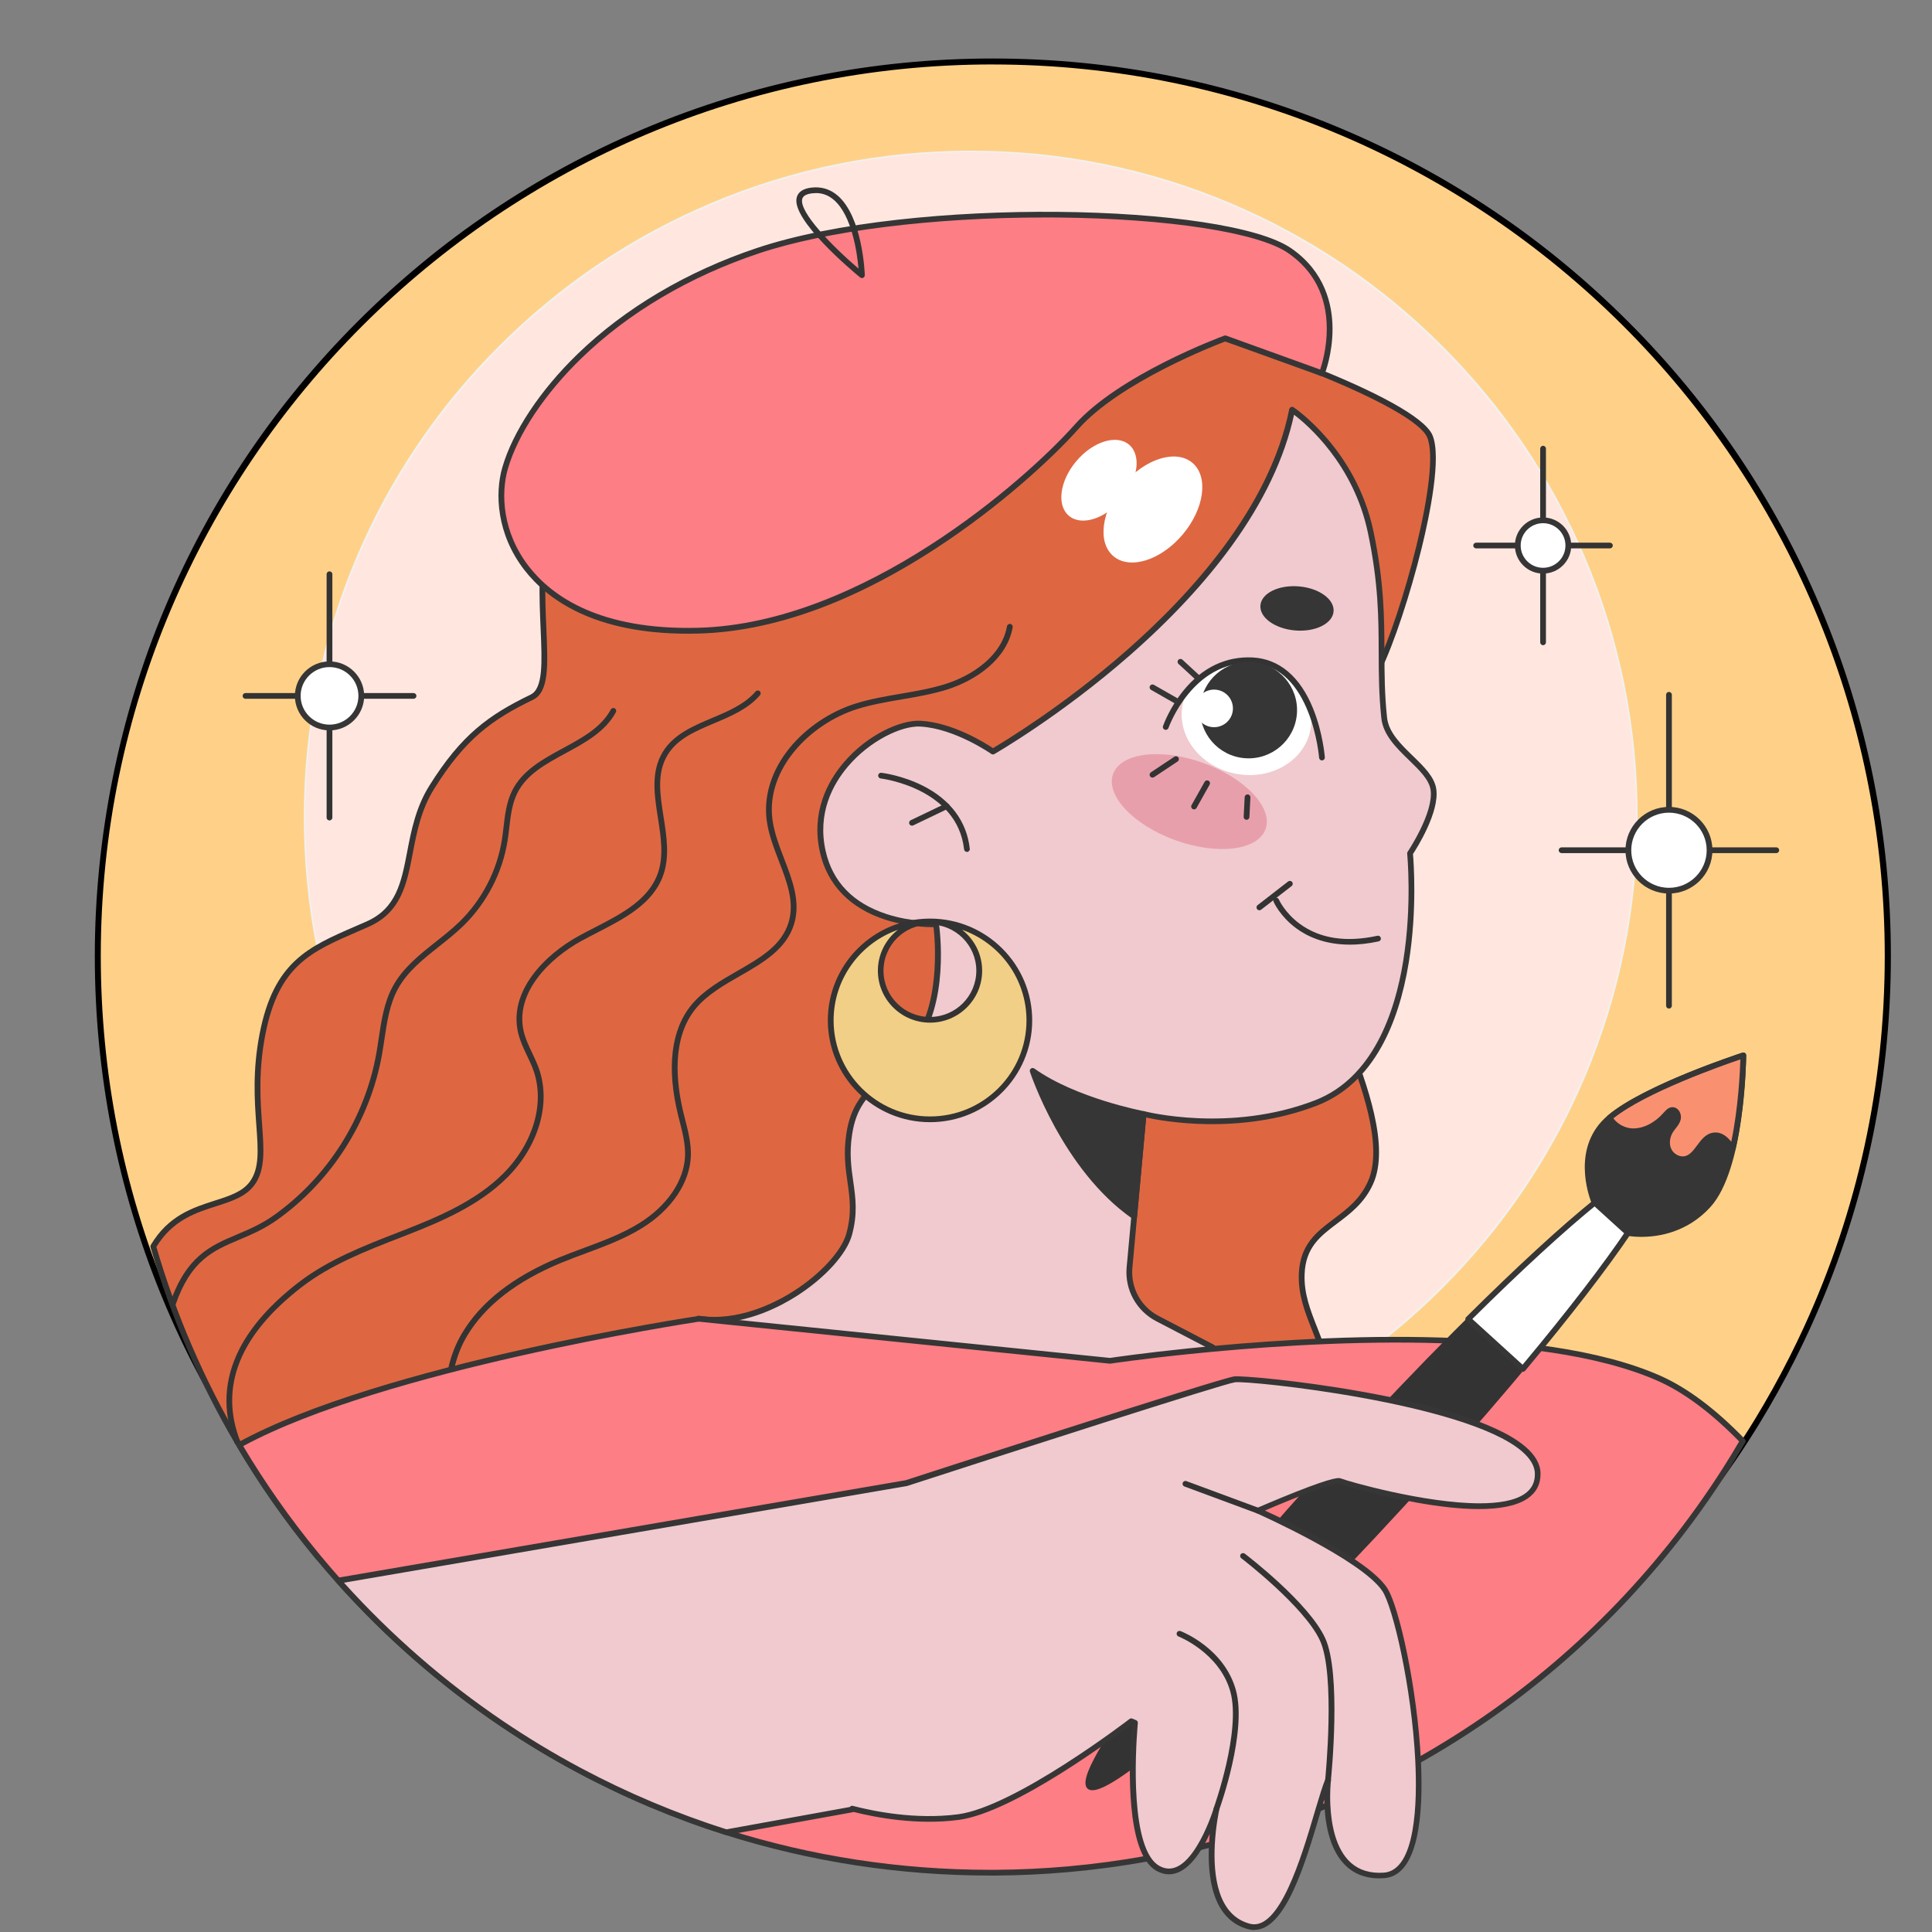 <svg width="201" height="201" viewBox="0 0 201 201" fill="none" xmlns="http://www.w3.org/2000/svg">
<rect x="0" y="0" width="201" height="201" fill="#808080" stroke="none"/>
<g clip-path="url(#clip0_186_134389)">
<path d="M196.414 99.448C196.414 113.279 193.395 126.403 187.977 138.2C187.492 139.254 186.988 140.301 186.463 141.336C185.33 143.577 184.113 145.767 182.81 147.9C182.033 149.173 181.223 150.426 180.386 151.658C174.135 160.859 166.275 168.883 157.212 175.325C156.742 175.662 156.264 175.991 155.787 176.32C155.476 176.535 155.161 176.746 154.847 176.953C154.691 177.06 154.532 177.163 154.377 177.267C154.162 177.407 153.944 177.552 153.725 177.692C153.189 178.04 152.649 178.38 152.108 178.713C151.908 178.839 151.705 178.961 151.505 179.083C151.264 179.227 151.024 179.371 150.783 179.515C150.776 179.519 150.772 179.523 150.765 179.526C150.561 179.649 150.35 179.771 150.147 179.893C150.095 179.922 150.047 179.952 149.995 179.981C149.033 180.543 148.056 181.087 147.068 181.612C146.083 182.141 145.084 182.648 144.077 183.136C144.022 183.162 143.966 183.188 143.915 183.214C143.693 183.321 143.474 183.424 143.256 183.532C142.997 183.654 142.738 183.776 142.479 183.894C142.22 184.012 141.961 184.134 141.702 184.253C141.442 184.371 141.18 184.486 140.921 184.604C140.658 184.719 140.395 184.833 140.136 184.948C139.873 185.059 139.611 185.173 139.348 185.284C137.768 185.95 136.165 186.568 134.544 187.145C134.529 187.148 134.511 187.156 134.496 187.163C134.237 187.256 133.978 187.348 133.715 187.437C132.897 187.718 132.076 187.991 131.25 188.25C130.973 188.335 130.699 188.424 130.421 188.505C129.592 188.757 128.756 188.997 127.92 189.227C127.405 189.367 126.887 189.504 126.365 189.637C126.288 189.656 126.21 189.674 126.132 189.696C125.884 189.759 125.633 189.822 125.385 189.881C125.118 189.948 124.852 190.011 124.585 190.07C124.356 190.125 124.126 190.177 123.893 190.229C123.73 190.266 123.568 190.303 123.405 190.34C123.183 190.392 122.957 190.44 122.731 190.488C122.502 190.536 122.276 190.584 122.047 190.628C121.998 190.639 121.95 190.647 121.902 190.658C121.673 190.706 121.44 190.75 121.206 190.798C121.158 190.806 121.107 190.817 121.058 190.828C120.84 190.869 120.625 190.913 120.403 190.95C120.326 190.965 120.248 190.98 120.166 190.994C119.9 191.042 119.637 191.09 119.371 191.135C119.082 191.187 118.79 191.235 118.501 191.283C117.824 191.394 117.147 191.497 116.466 191.593C116.27 191.619 116.07 191.649 115.874 191.675C115.603 191.712 115.337 191.749 115.067 191.782C114.971 191.793 114.874 191.808 114.774 191.819C114.597 191.841 114.419 191.863 114.242 191.882C114.108 191.897 113.975 191.911 113.846 191.926C113.675 191.945 113.505 191.963 113.335 191.982C113.261 191.989 113.19 191.996 113.12 192.004C112.876 192.03 112.632 192.056 112.387 192.078C112.35 192.082 112.31 192.085 112.273 192.089C112.036 192.111 111.799 192.133 111.562 192.155C111.499 192.163 111.433 192.167 111.366 192.174C111.177 192.192 110.988 192.207 110.803 192.222C110.674 192.233 110.544 192.241 110.415 192.252C110.163 192.27 109.912 192.289 109.66 192.307C109.419 192.326 109.182 192.34 108.942 192.352C108.561 192.377 108.18 192.396 107.795 192.414C107.517 192.425 107.236 192.44 106.955 192.451C106.729 192.459 106.503 192.47 106.277 192.474C106.226 192.474 106.174 192.474 106.122 192.477C106.007 192.477 105.892 192.485 105.774 192.488C105.645 192.492 105.515 192.496 105.385 192.499C105.26 192.499 105.13 192.507 105.004 192.507C104.967 192.507 104.934 192.507 104.897 192.507C104.675 192.511 104.453 192.514 104.231 192.518C103.927 192.518 103.624 192.522 103.32 192.522C101.699 192.522 100.09 192.481 98.487 192.4C98.021 192.374 97.555 192.348 97.092 192.318C96.725 192.292 96.363 192.266 95.996 192.237C95.893 192.229 95.793 192.218 95.689 192.211L94.971 192.152C94.712 192.13 94.453 192.104 94.198 192.078C93.976 192.056 93.754 192.033 93.528 192.011C93.487 192.008 93.447 192.004 93.406 192C93.217 191.982 93.028 191.96 92.843 191.937C92.729 191.926 92.61 191.911 92.496 191.897C92.322 191.878 92.148 191.856 91.977 191.834C91.778 191.812 91.581 191.786 91.385 191.76C91.263 191.745 91.145 191.73 91.023 191.712C90.863 191.693 90.708 191.671 90.549 191.649C90.36 191.623 90.171 191.597 89.983 191.568C89.801 191.542 89.62 191.516 89.439 191.49C89.361 191.479 89.279 191.464 89.202 191.453C88.995 191.42 88.791 191.39 88.584 191.357C88.413 191.331 88.24 191.301 88.069 191.272C87.914 191.246 87.758 191.22 87.603 191.194C87.588 191.194 87.57 191.19 87.555 191.187C87.348 191.15 87.14 191.116 86.93 191.076C86.752 191.046 86.578 191.013 86.404 190.983C86.204 190.946 86.008 190.909 85.808 190.872C85.579 190.828 85.349 190.784 85.12 190.739C84.89 190.695 84.661 190.647 84.431 190.599C84.202 190.554 83.976 190.506 83.747 190.454C83.103 190.318 82.463 190.173 81.822 190.022C81.697 189.992 81.571 189.963 81.445 189.933C81.097 189.848 80.749 189.763 80.401 189.674C79.224 189.375 78.051 189.056 76.893 188.713C76.663 188.646 76.43 188.576 76.197 188.505C76.012 188.45 75.831 188.395 75.649 188.339C75.435 188.272 75.224 188.206 75.013 188.136C74.824 188.076 74.635 188.017 74.447 187.954C74.402 187.94 74.354 187.925 74.306 187.91C74.117 187.847 73.928 187.784 73.74 187.721C73.718 187.714 73.695 187.707 73.673 187.699C73.488 187.64 73.307 187.577 73.125 187.514C73.081 187.5 73.037 187.485 72.992 187.47C72.792 187.403 72.596 187.333 72.396 187.263C72.178 187.189 71.963 187.111 71.749 187.034C71.586 186.974 71.427 186.919 71.268 186.86C71.097 186.797 70.927 186.734 70.757 186.671C70.738 186.664 70.724 186.66 70.705 186.653C70.528 186.586 70.346 186.52 70.168 186.449C70.109 186.427 70.05 186.405 69.991 186.383C69.787 186.305 69.584 186.224 69.38 186.146C69.236 186.091 69.095 186.035 68.951 185.976C68.814 185.921 68.673 185.865 68.536 185.81C68.326 185.725 68.111 185.639 67.9 185.551C67.726 185.48 67.552 185.406 67.382 185.336C67.16 185.244 66.941 185.151 66.723 185.059C66.501 184.966 66.283 184.87 66.064 184.774C65.842 184.678 65.628 184.582 65.409 184.486C64.984 184.297 64.562 184.105 64.144 183.909C63.47 183.594 62.8 183.273 62.134 182.947C61.934 182.847 61.734 182.748 61.535 182.648C61.324 182.544 61.116 182.437 60.905 182.33C60.48 182.111 60.054 181.89 59.632 181.664C59.421 181.553 59.214 181.442 59.003 181.327C58.792 181.217 58.585 181.102 58.378 180.987C58.193 180.887 58.011 180.784 57.83 180.684C57.39 180.44 56.957 180.188 56.524 179.937C56.32 179.819 56.113 179.697 55.909 179.578C55.706 179.46 55.502 179.338 55.299 179.212C55.095 179.09 54.892 178.968 54.692 178.842C54.488 178.717 54.288 178.595 54.089 178.469C53.885 178.343 53.685 178.217 53.489 178.092C53.289 177.962 53.089 177.836 52.889 177.707C52.69 177.578 52.493 177.452 52.294 177.319C51.898 177.06 51.505 176.797 51.113 176.531C50.328 176.002 49.555 175.459 48.793 174.904C48.6 174.763 48.411 174.627 48.219 174.486C48.03 174.345 47.842 174.205 47.649 174.064C47.46 173.924 47.272 173.783 47.083 173.639C46.894 173.495 46.705 173.354 46.52 173.21C46.147 172.922 45.776 172.63 45.406 172.337C45.221 172.189 45.036 172.042 44.855 171.894C44.67 171.746 44.489 171.598 44.307 171.446C44.126 171.298 43.944 171.147 43.763 170.995C43.582 170.847 43.401 170.692 43.223 170.54C43.053 170.396 42.882 170.252 42.716 170.107C42.168 169.638 41.628 169.164 41.091 168.68C40.94 168.543 40.788 168.406 40.64 168.27C40.444 168.092 40.244 167.911 40.048 167.726C39.874 167.567 39.703 167.404 39.529 167.245C39.185 166.923 38.845 166.598 38.508 166.269C38.338 166.102 38.171 165.94 38.001 165.773C37.638 165.415 37.276 165.056 36.92 164.69C36.78 164.549 36.643 164.409 36.51 164.268C36.325 164.08 36.139 163.887 35.958 163.695C35.814 163.547 35.673 163.395 35.533 163.247C35.37 163.077 35.211 162.904 35.051 162.73C34.903 162.571 34.755 162.408 34.607 162.249C34.278 161.887 33.952 161.528 33.627 161.158C33.479 160.992 33.331 160.822 33.183 160.651C32.864 160.289 32.55 159.923 32.239 159.553C32.128 159.424 32.017 159.294 31.91 159.165C31.117 158.222 30.344 157.26 29.589 156.28C29.448 156.103 29.315 155.925 29.178 155.744C28.705 155.119 28.235 154.49 27.779 153.854C27.672 153.706 27.565 153.558 27.461 153.411C27.302 153.189 27.143 152.963 26.987 152.738C26.876 152.578 26.765 152.423 26.658 152.268C26.155 151.543 25.666 150.811 25.185 150.067C25.093 149.927 25.004 149.79 24.915 149.65C24.834 149.528 24.756 149.402 24.674 149.276C24.597 149.154 24.519 149.032 24.445 148.91C24.36 148.773 24.275 148.64 24.19 148.503C24.071 148.318 23.956 148.13 23.842 147.941C23.131 146.78 22.447 145.6 21.784 144.406C20.026 141.229 18.45 137.941 17.069 134.55C12.654 123.722 10.223 111.877 10.223 99.463C10.175 48.056 51.864 6.396 103.294 6.396C154.725 6.396 196.414 48.056 196.414 99.448Z" fill="#FFD188"/>
<path d="M103.298 192.806C101.688 192.806 100.06 192.766 98.45 192.684C97.983 192.659 97.513 192.633 97.051 192.603C96.684 192.577 96.318 192.551 95.952 192.522L94.927 192.437C94.679 192.414 94.431 192.392 94.183 192.366H94.149C93.935 192.344 93.724 192.322 93.513 192.3L93.328 192.281C93.146 192.263 92.969 192.244 92.787 192.222C92.673 192.211 92.554 192.196 92.436 192.181H92.406C92.243 192.159 92.077 192.141 91.914 192.119C91.714 192.096 91.518 192.071 91.318 192.045C91.196 192.03 91.074 192.015 90.952 191.997C90.811 191.978 90.671 191.96 90.53 191.941L90.415 191.926C90.245 191.904 90.078 191.878 89.908 191.856C89.786 191.841 89.664 191.823 89.538 191.804L89.368 191.778C89.287 191.767 89.209 191.753 89.135 191.745L88.95 191.716C88.802 191.693 88.657 191.671 88.509 191.645C88.339 191.619 88.165 191.59 87.991 191.56C87.839 191.538 87.688 191.512 87.532 191.483C87.51 191.483 87.488 191.475 87.469 191.471C87.269 191.438 87.059 191.401 86.848 191.364C86.674 191.335 86.5 191.301 86.322 191.272C86.122 191.235 85.922 191.198 85.723 191.161C85.493 191.116 85.264 191.072 85.031 191.028C84.801 190.983 84.572 190.935 84.342 190.887C84.113 190.843 83.883 190.795 83.654 190.743C83.032 190.61 82.381 190.466 81.722 190.31C81.593 190.281 81.467 190.251 81.341 190.221C80.993 190.136 80.645 190.051 80.297 189.963C79.113 189.663 77.929 189.338 76.778 188.997C76.545 188.931 76.311 188.861 76.078 188.79L75.531 188.624C75.316 188.557 75.101 188.487 74.887 188.421L74.776 188.387C74.624 188.339 74.468 188.291 74.317 188.239C74.272 188.225 74.228 188.21 74.187 188.199L73.543 187.984C73.414 187.943 73.284 187.899 73.155 187.855L72.859 187.751C72.659 187.685 72.459 187.614 72.259 187.54C72.044 187.466 71.826 187.389 71.608 187.307L71.415 187.237C71.319 187.204 71.223 187.167 71.127 187.134L70.375 186.853C70.257 186.808 70.138 186.764 70.024 186.719L69.831 186.645C69.631 186.568 69.435 186.494 69.235 186.412C69.091 186.357 68.947 186.302 68.802 186.242C68.665 186.191 68.525 186.131 68.388 186.076C68.177 185.991 67.962 185.906 67.751 185.817C67.578 185.747 67.403 185.673 67.23 185.603C67 185.506 66.785 185.414 66.567 185.322C66.345 185.229 66.127 185.133 65.908 185.037C65.731 184.959 65.557 184.881 65.383 184.804L65.25 184.745C64.843 184.563 64.428 184.375 63.977 184.168C63.322 183.864 62.644 183.539 61.96 183.202C61.76 183.103 61.556 183.003 61.356 182.903C61.201 182.825 61.049 182.748 60.894 182.67L60.727 182.585C60.313 182.374 59.883 182.149 59.447 181.916C59.236 181.805 59.025 181.69 58.818 181.575C58.61 181.464 58.4 181.35 58.188 181.231C58.074 181.169 57.959 181.106 57.844 181.039L57.641 180.924C57.241 180.703 56.812 180.455 56.327 180.174C56.12 180.052 55.916 179.933 55.713 179.811C55.509 179.689 55.302 179.567 55.098 179.445C54.895 179.323 54.691 179.201 54.491 179.075C54.288 178.95 54.088 178.824 53.885 178.698C53.681 178.572 53.481 178.447 53.281 178.321C53.081 178.192 52.882 178.066 52.682 177.936C52.482 177.807 52.282 177.678 52.082 177.548C51.727 177.315 51.338 177.056 50.898 176.76C50.128 176.239 49.344 175.692 48.57 175.13C48.418 175.019 48.267 174.908 48.115 174.797L47.985 174.701C47.8 174.564 47.615 174.427 47.426 174.286C47.238 174.146 47.049 174.005 46.857 173.861C46.668 173.717 46.479 173.573 46.294 173.432C45.92 173.144 45.547 172.852 45.176 172.556L45.099 172.493C44.94 172.367 44.781 172.238 44.621 172.112L44.429 171.953C44.31 171.857 44.188 171.761 44.07 171.661C43.889 171.509 43.703 171.361 43.522 171.21C43.345 171.062 43.167 170.914 42.993 170.762L42.982 170.751C42.812 170.607 42.641 170.463 42.471 170.318C41.946 169.871 41.398 169.386 40.843 168.887C40.691 168.75 40.539 168.614 40.388 168.477C40.188 168.295 39.992 168.114 39.795 167.933C39.621 167.774 39.448 167.611 39.277 167.449C38.937 167.131 38.589 166.801 38.252 166.469C38.089 166.31 37.93 166.154 37.767 165.995L37.745 165.973C37.323 165.559 36.975 165.211 36.657 164.886C36.52 164.745 36.38 164.605 36.246 164.464C36.061 164.276 35.876 164.083 35.691 163.887C35.547 163.739 35.406 163.588 35.266 163.44C35.103 163.27 34.944 163.096 34.781 162.922C34.681 162.815 34.581 162.708 34.481 162.597L34.337 162.438C33.974 162.042 33.652 161.683 33.352 161.343C33.204 161.177 33.053 161.007 32.905 160.836C32.568 160.452 32.261 160.093 31.957 159.734C31.846 159.605 31.735 159.476 31.628 159.342C30.836 158.399 30.051 157.427 29.3 156.45C29.174 156.288 29.048 156.125 28.922 155.959L28.889 155.914C28.386 155.252 27.927 154.631 27.483 154.017C27.375 153.869 27.268 153.721 27.161 153.573L27.146 153.555C26.991 153.337 26.835 153.118 26.683 152.9C26.573 152.745 26.461 152.586 26.354 152.427C25.858 151.71 25.362 150.97 24.874 150.223C24.781 150.086 24.692 149.946 24.604 149.805C24.522 149.683 24.441 149.557 24.363 149.428C24.285 149.309 24.208 149.184 24.13 149.058C24.045 148.925 23.96 148.788 23.875 148.651C23.756 148.466 23.641 148.278 23.527 148.089C22.812 146.924 22.12 145.73 21.462 144.543C19.696 141.359 18.105 138.03 16.732 134.654C12.173 123.475 9.863 111.63 9.863 99.448C9.863 87.266 12.332 74.619 17.206 63.107C21.913 51.99 28.649 42.005 37.227 33.43C45.806 24.858 55.798 18.123 66.922 13.423C78.439 8.556 90.678 6.086 103.29 6.086C115.903 6.086 128.138 8.553 139.658 13.423C150.783 18.127 160.775 24.858 169.357 33.43C177.936 42.002 184.675 51.987 189.379 63.107C194.249 74.615 196.721 86.845 196.721 99.448C196.721 113.016 193.871 126.097 188.254 138.33C187.765 139.395 187.254 140.453 186.736 141.477C185.608 143.711 184.375 145.926 183.069 148.063C182.292 149.332 181.474 150.6 180.637 151.835C174.339 161.103 166.519 169.091 157.385 175.581C156.963 175.88 156.508 176.198 155.957 176.576C155.642 176.79 155.327 177.001 155.013 177.212C154.857 177.319 154.698 177.422 154.539 177.526C154.325 177.666 154.106 177.811 153.888 177.951C153.336 178.306 152.789 178.654 152.263 178.976C152.063 179.101 151.86 179.223 151.656 179.345C151.419 179.49 151.183 179.634 150.942 179.774C150.931 179.782 150.92 179.789 150.909 179.793C150.705 179.915 150.498 180.037 150.294 180.155L150.139 180.244C149.203 180.791 148.215 181.342 147.204 181.879C147.197 181.879 147.193 181.886 147.186 181.886C146.216 182.404 145.213 182.914 144.203 183.406C144.144 183.432 144.092 183.458 144.04 183.484C143.818 183.591 143.6 183.698 143.378 183.802C143.126 183.924 142.871 184.042 142.615 184.16L142.6 184.168C142.341 184.29 142.079 184.408 141.82 184.526C141.56 184.645 141.298 184.759 141.035 184.878C140.78 184.992 140.524 185.103 140.269 185.214L140.247 185.222C139.984 185.336 139.717 185.447 139.455 185.558C137.871 186.224 136.25 186.853 134.633 187.426C134.61 187.433 134.603 187.437 134.596 187.437L134.385 187.511C134.188 187.581 133.996 187.648 133.8 187.714C132.971 187.999 132.138 188.276 131.328 188.528C131.05 188.613 130.773 188.702 130.495 188.783C129.685 189.031 128.837 189.275 127.986 189.508C127.978 189.508 127.971 189.508 127.964 189.511C127.505 189.637 127.001 189.77 126.424 189.918C126.361 189.933 126.298 189.948 126.239 189.966L126.013 190.022C125.821 190.07 125.632 190.118 125.44 190.162C125.173 190.225 124.907 190.292 124.637 190.351C124.407 190.406 124.178 190.458 123.941 190.51C123.778 190.547 123.612 190.584 123.449 190.621C123.23 190.673 123.001 190.721 122.775 190.769C122.546 190.817 122.316 190.865 122.087 190.909C122.042 190.92 121.991 190.928 121.939 190.939C121.709 190.987 121.476 191.031 121.243 191.079L121.091 191.109C120.873 191.15 120.655 191.194 120.436 191.231C120.362 191.246 120.281 191.261 120.199 191.275C119.937 191.324 119.67 191.372 119.404 191.416C119.115 191.468 118.823 191.516 118.53 191.564C117.846 191.675 117.161 191.782 116.487 191.875C116.291 191.904 116.091 191.93 115.892 191.956C115.621 191.993 115.351 192.03 115.081 192.063C114.981 192.074 114.881 192.089 114.781 192.1L114.252 192.163C114.115 192.178 113.982 192.193 113.852 192.207C113.686 192.226 113.512 192.244 113.342 192.263C113.297 192.27 113.246 192.274 113.194 192.278L113.127 192.285C112.883 192.311 112.635 192.337 112.391 192.359C112.357 192.363 112.313 192.366 112.272 192.37C112.039 192.392 111.799 192.414 111.562 192.433C111.499 192.44 111.428 192.444 111.362 192.451C111.188 192.466 111.007 192.481 110.829 192.496H110.803C110.673 192.511 110.54 192.518 110.411 192.529C110.163 192.548 109.907 192.566 109.656 192.585C109.415 192.603 109.178 192.618 108.934 192.629C108.557 192.655 108.172 192.673 107.787 192.692C107.506 192.703 107.224 192.718 106.947 192.729L106.721 192.736C106.569 192.744 106.418 192.747 106.266 192.751L105.996 192.758C105.918 192.758 105.837 192.762 105.759 192.766C105.633 192.769 105.503 192.773 105.367 192.777C105.244 192.777 105.115 192.784 104.985 192.784C104.956 192.784 104.915 192.784 104.874 192.784C104.66 192.788 104.434 192.792 104.212 192.792C103.908 192.792 103.605 192.795 103.298 192.795V192.806ZM103.298 6.704C52.123 6.704 10.485 48.307 10.485 99.448C10.485 111.548 12.78 123.316 17.309 134.421C18.675 137.775 20.255 141.078 22.009 144.243C22.661 145.423 23.353 146.61 24.06 147.767C24.174 147.952 24.289 148.141 24.407 148.326C24.493 148.463 24.578 148.599 24.663 148.733C24.741 148.858 24.815 148.977 24.892 149.099C24.974 149.228 25.051 149.35 25.129 149.472C25.218 149.613 25.307 149.75 25.399 149.89C25.88 150.633 26.376 151.369 26.869 152.083C26.976 152.238 27.087 152.397 27.194 152.553C27.346 152.771 27.501 152.989 27.653 153.204L27.668 153.222C27.771 153.37 27.879 153.514 27.986 153.662C28.427 154.272 28.882 154.89 29.381 155.544L29.415 155.589C29.541 155.752 29.663 155.914 29.788 156.077C30.536 157.046 31.313 158.011 32.102 158.95C32.209 159.084 32.316 159.209 32.427 159.339C32.727 159.694 33.038 160.052 33.371 160.433C33.519 160.603 33.667 160.77 33.815 160.936C34.115 161.273 34.433 161.628 34.792 162.024L34.936 162.183C35.036 162.29 35.136 162.397 35.232 162.504C35.392 162.678 35.551 162.848 35.714 163.018C35.854 163.166 35.995 163.318 36.139 163.466C36.32 163.658 36.505 163.85 36.691 164.035C36.827 164.176 36.964 164.316 37.101 164.453C37.419 164.779 37.76 165.123 38.182 165.533L38.204 165.555C38.363 165.714 38.526 165.87 38.685 166.029C39.022 166.354 39.362 166.683 39.703 167.001C39.873 167.164 40.047 167.323 40.217 167.482C40.413 167.663 40.61 167.844 40.806 168.022C40.958 168.159 41.106 168.295 41.257 168.432C41.812 168.932 42.356 169.409 42.878 169.856C43.045 170 43.215 170.145 43.385 170.285L43.396 170.296C43.57 170.444 43.748 170.592 43.922 170.736C44.103 170.888 44.285 171.039 44.466 171.187C44.584 171.284 44.703 171.38 44.821 171.476L45.014 171.631C45.169 171.757 45.328 171.883 45.487 172.012L45.565 172.075C45.931 172.367 46.305 172.656 46.675 172.944C46.86 173.088 47.049 173.229 47.238 173.373C47.426 173.517 47.612 173.658 47.8 173.795C47.985 173.935 48.17 174.072 48.355 174.209L48.485 174.301C48.637 174.412 48.788 174.523 48.94 174.634C49.71 175.189 50.487 175.736 51.253 176.254C51.69 176.55 52.075 176.809 52.43 177.038C52.63 177.171 52.826 177.297 53.022 177.422C53.222 177.552 53.422 177.678 53.622 177.807C53.818 177.933 54.018 178.058 54.218 178.18C54.417 178.306 54.617 178.432 54.821 178.554C55.021 178.676 55.224 178.798 55.424 178.92C55.628 179.042 55.831 179.164 56.031 179.283C56.234 179.401 56.438 179.523 56.645 179.641C57.123 179.922 57.548 180.163 57.948 180.385L58.155 180.499C58.27 180.562 58.381 180.625 58.496 180.688C58.703 180.802 58.91 180.917 59.121 181.028C59.332 181.143 59.539 181.254 59.747 181.365C60.18 181.594 60.605 181.819 61.016 182.027L61.182 182.112C61.334 182.189 61.49 182.267 61.641 182.345C61.841 182.444 62.041 182.544 62.241 182.644C62.922 182.981 63.595 183.302 64.243 183.606C64.691 183.813 65.102 184.001 65.505 184.179L65.638 184.238C65.812 184.316 65.986 184.393 66.16 184.467C66.378 184.563 66.597 184.66 66.815 184.752C67.03 184.844 67.248 184.937 67.463 185.026C67.644 185.103 67.818 185.174 67.988 185.244C68.199 185.333 68.41 185.418 68.621 185.503C68.758 185.558 68.895 185.614 69.032 185.665C69.176 185.725 69.321 185.78 69.461 185.836C69.661 185.913 69.857 185.991 70.053 186.065L70.242 186.135C70.364 186.183 70.479 186.224 70.594 186.268L71.341 186.546C71.434 186.579 71.53 186.612 71.626 186.649L71.822 186.719C72.037 186.797 72.252 186.875 72.466 186.949C72.666 187.019 72.862 187.089 73.062 187.156L73.358 187.256C73.484 187.3 73.614 187.341 73.739 187.385L74.376 187.596C74.417 187.607 74.465 187.625 74.513 187.64C74.665 187.688 74.816 187.74 74.968 187.788L75.079 187.821C75.29 187.888 75.505 187.958 75.716 188.021L76.263 188.188C76.493 188.258 76.726 188.328 76.955 188.395C78.099 188.731 79.276 189.057 80.453 189.352C80.797 189.441 81.145 189.526 81.493 189.608C81.615 189.637 81.74 189.667 81.863 189.696C82.521 189.852 83.165 189.996 83.783 190.129C84.013 190.177 84.239 190.225 84.464 190.273C84.694 190.321 84.919 190.366 85.149 190.41C85.378 190.458 85.608 190.503 85.837 190.543C86.033 190.58 86.233 190.617 86.429 190.654C86.603 190.687 86.777 190.717 86.951 190.747C87.162 190.787 87.369 190.821 87.577 190.858H87.603C87.603 190.858 87.621 190.865 87.625 190.865C87.78 190.891 87.932 190.917 88.087 190.943C88.261 190.972 88.432 190.998 88.602 191.024C88.75 191.05 88.894 191.072 89.038 191.094L89.22 191.124C89.294 191.135 89.375 191.146 89.457 191.161L89.627 191.187C89.749 191.205 89.871 191.224 89.993 191.238C90.164 191.264 90.33 191.287 90.497 191.309L90.608 191.324C90.748 191.342 90.889 191.361 91.029 191.379C91.155 191.397 91.274 191.412 91.392 191.427C91.588 191.453 91.784 191.479 91.984 191.501C92.147 191.523 92.31 191.542 92.473 191.56H92.502C92.617 191.579 92.732 191.59 92.847 191.605C93.028 191.627 93.206 191.645 93.383 191.664L93.565 191.682C93.776 191.704 93.987 191.727 94.197 191.745H94.231C94.475 191.771 94.723 191.797 94.967 191.819L95.989 191.904C96.355 191.934 96.718 191.96 97.084 191.985C97.547 192.015 98.009 192.041 98.476 192.067C100.374 192.163 102.299 192.204 104.201 192.185C104.423 192.185 104.641 192.181 104.863 192.178C104.904 192.178 104.934 192.178 104.963 192.178C105.096 192.178 105.226 192.174 105.348 192.17C105.481 192.17 105.607 192.167 105.733 192.163C105.814 192.163 105.892 192.163 105.966 192.156L106.236 192.148C106.388 192.145 106.536 192.137 106.684 192.133L106.91 192.126C107.187 192.115 107.469 192.104 107.746 192.089C108.127 192.071 108.505 192.052 108.886 192.026C109.13 192.015 109.363 191.997 109.6 191.982C109.852 191.963 110.104 191.949 110.352 191.926C110.485 191.915 110.611 191.908 110.74 191.897H110.766C110.944 191.878 111.121 191.863 111.303 191.849C111.373 191.845 111.436 191.838 111.499 191.83C111.739 191.812 111.976 191.789 112.209 191.767C112.25 191.767 112.283 191.76 112.317 191.756C112.568 191.734 112.813 191.708 113.053 191.682L113.123 191.675C113.172 191.671 113.216 191.667 113.264 191.66C113.442 191.642 113.608 191.623 113.778 191.605C113.912 191.59 114.045 191.575 114.174 191.56L114.704 191.497C114.804 191.486 114.9 191.475 114.992 191.464C115.262 191.431 115.529 191.394 115.799 191.357C115.995 191.331 116.195 191.301 116.391 191.275C117.061 191.183 117.742 191.079 118.423 190.969C118.712 190.92 119 190.872 119.289 190.821C119.555 190.776 119.818 190.728 120.085 190.68C120.166 190.665 120.24 190.654 120.318 190.639C120.54 190.599 120.758 190.558 120.973 190.517L121.125 190.488C121.354 190.443 121.583 190.399 121.813 190.351C121.861 190.34 121.905 190.332 121.95 190.321C122.183 190.273 122.412 190.225 122.638 190.177C122.864 190.129 123.086 190.081 123.308 190.033C123.475 190 123.634 189.963 123.797 189.926C124.03 189.874 124.259 189.822 124.485 189.767C124.755 189.704 125.018 189.641 125.284 189.578C125.477 189.534 125.665 189.486 125.854 189.438L126.076 189.382C126.139 189.367 126.202 189.349 126.265 189.334C126.842 189.186 127.349 189.053 127.808 188.927C127.808 188.927 127.823 188.927 127.827 188.923C128.667 188.694 129.503 188.454 130.303 188.206C130.576 188.125 130.854 188.036 131.128 187.951C131.931 187.699 132.76 187.426 133.585 187.141C133.778 187.074 133.974 187.008 134.166 186.938L134.362 186.867C134.362 186.867 134.399 186.853 134.422 186.845C136.013 186.279 137.623 185.654 139.196 184.996C139.458 184.885 139.721 184.774 139.984 184.66L140.002 184.652C140.258 184.541 140.513 184.43 140.765 184.319C141.024 184.205 141.287 184.086 141.546 183.972C141.805 183.853 142.064 183.735 142.323 183.617L142.338 183.609C142.589 183.491 142.845 183.373 143.096 183.254C143.318 183.151 143.533 183.047 143.755 182.936C143.811 182.91 143.866 182.881 143.922 182.855C144.928 182.367 145.931 181.853 146.897 181.335C146.904 181.335 146.912 181.328 146.916 181.324C147.915 180.791 148.888 180.248 149.813 179.708L149.969 179.619C150.172 179.501 150.38 179.379 150.583 179.257C150.587 179.257 150.59 179.253 150.594 179.249C150.594 179.249 150.598 179.249 150.602 179.246C150.842 179.101 151.083 178.957 151.32 178.813C151.519 178.691 151.723 178.569 151.919 178.447C152.445 178.125 152.985 177.785 153.533 177.43C153.751 177.289 153.966 177.149 154.18 177.008C154.339 176.905 154.491 176.801 154.65 176.698C154.965 176.49 155.279 176.28 155.587 176.065C156.134 175.688 156.586 175.374 157.008 175.074C166.078 168.628 173.854 160.692 180.108 151.488C180.941 150.264 181.751 149.003 182.525 147.741C183.82 145.619 185.049 143.418 186.166 141.2C186.681 140.183 187.188 139.132 187.673 138.075C193.253 125.923 196.085 112.928 196.085 99.452C196.085 48.311 154.45 6.707 103.272 6.707L103.298 6.704Z" fill="black"/>
<path d="M150.003 133.975C177.07 106.928 177.07 63.076 150.003 36.029C122.936 8.982 79.052 8.982 51.985 36.029C24.919 63.076 24.919 106.928 51.985 133.975C79.052 161.022 122.936 161.022 150.003 133.975Z" fill="#FFE7E0"/>
<path d="M100.992 154.34C91.626 154.34 82.54 152.505 73.984 148.892C65.72 145.401 58.3 140.401 51.931 134.033C45.558 127.665 40.554 120.251 37.061 111.996C33.441 103.45 31.609 94.368 31.609 85.008C31.609 75.648 33.445 66.569 37.061 58.019C40.554 49.761 45.558 42.346 51.931 35.982C58.303 29.614 65.724 24.614 73.984 21.123C82.536 17.506 91.626 15.676 100.992 15.676C110.359 15.676 119.445 17.51 128.001 21.123C136.265 24.614 143.685 29.614 150.054 35.982C156.427 42.35 161.43 49.765 164.924 58.019C168.543 66.565 170.375 75.648 170.375 85.008C170.375 94.368 168.54 103.446 164.924 111.996C161.43 120.254 156.427 127.669 150.054 134.033C143.681 140.401 136.261 145.401 128.001 148.892C119.448 152.509 110.359 154.34 100.992 154.34ZM100.992 15.824C62.818 15.824 31.761 46.858 31.761 85.004C31.761 123.15 62.818 154.184 100.992 154.184C139.166 154.184 170.223 123.15 170.223 85.004C170.223 46.858 139.166 15.824 100.992 15.824Z" fill="#F1F1F1"/>
<path d="M148.5 133.671C173.629 108.639 173.629 68.053 148.5 43.02C123.371 17.988 82.629 17.988 57.5 43.02C32.371 68.053 32.371 108.639 57.5 133.671C82.629 158.704 123.371 158.704 148.5 133.671Z" fill="#FFE7E0"/>
<path d="M143.436 69.528C140.912 74.652 138.018 102.385 139.552 106.623C141.089 110.862 144.574 118.713 142.565 123.088C140.556 127.467 135.617 127.398 135.426 132.555C135.235 137.712 139.627 140.538 138.14 149.016C137.017 155.414 67.317 160.13 33.142 162.063C33.02 161.916 32.901 161.772 32.782 161.625C29.798 157.985 27.098 154.112 24.704 150.031C20.989 143.698 18.026 136.87 15.941 129.672C18.969 124.565 24.25 125.846 26.241 123.084C28.311 120.219 25.773 115.392 27.307 107.559C28.84 99.727 32.7 98.569 38.218 96.145C43.737 93.72 41.491 87.362 44.918 81.886C48.345 76.41 51.301 74.473 55.322 72.529C59.343 70.582 51.715 54.505 62.889 42.936C74.06 31.367 98.709 29.072 119.813 33.135C127.459 34.605 147.198 41.731 148.753 45.382C150.308 49.032 145.963 64.399 143.436 69.524V69.528Z" fill="#DE6741"/>
<path d="M33.148 162.365C33.058 162.365 32.975 162.326 32.918 162.258C32.795 162.111 32.676 161.964 32.554 161.816C29.562 158.169 26.837 154.257 24.45 150.186C20.685 143.767 17.726 136.896 15.655 129.759C15.634 129.68 15.645 129.594 15.684 129.526C17.506 126.453 20.076 125.632 22.344 124.907C23.892 124.412 25.228 123.986 26.002 122.917C26.992 121.543 26.859 119.664 26.668 117.061C26.484 114.532 26.258 111.387 27.017 107.51C28.479 100.044 32.064 98.495 37.029 96.347C37.378 96.196 37.738 96.038 38.102 95.88C41.23 94.507 41.752 91.785 42.357 88.636C42.774 86.467 43.242 84.01 44.668 81.736C47.987 76.436 50.817 74.388 55.194 72.269C56.512 71.63 56.393 68.909 56.246 65.466C55.979 59.344 55.572 50.092 62.675 42.736C67.953 37.271 76.564 33.52 87.584 31.884C97.523 30.41 108.99 30.751 119.869 32.846C127.152 34.248 147.369 41.377 149.029 45.268C149.997 47.538 148.748 53.577 147.917 56.974C146.732 61.815 145.001 67.029 143.705 69.658C142.589 71.924 141.206 79.474 140.27 88.435C139.334 97.387 139.158 104.656 139.834 106.521C140.022 107.037 140.241 107.611 140.472 108.221C142.139 112.614 144.655 119.255 142.841 123.211C141.944 125.165 140.519 126.238 139.136 127.278C137.361 128.615 135.831 129.77 135.727 132.564C135.651 134.586 136.321 136.283 137.03 138.083C138.11 140.826 139.338 143.932 138.438 149.067C138.254 150.118 136.774 151.754 126.126 153.776C119.484 155.039 110.041 156.294 98.071 157.513C76.456 159.711 50.846 161.365 33.166 162.362C33.159 162.362 33.155 162.362 33.148 162.362V162.365ZM16.267 129.72C18.32 136.763 21.246 143.548 24.965 149.885C27.337 153.93 30.045 157.818 33.018 161.44C33.105 161.548 33.195 161.652 33.281 161.759C50.95 160.759 76.467 159.109 98.01 156.918C132.066 153.453 137.588 150.448 137.847 148.967C138.718 143.997 137.527 140.973 136.472 138.305C135.741 136.448 135.046 134.694 135.126 132.546C135.241 129.469 136.954 128.174 138.772 126.804C140.094 125.811 141.458 124.782 142.293 122.963C144.007 119.234 141.541 112.736 139.91 108.432C139.68 107.822 139.46 107.245 139.273 106.725C138.405 104.329 138.949 95.343 139.676 88.374C140.403 81.414 141.757 72.265 143.168 69.393C145.782 64.096 149.972 49.005 148.478 45.501C147.827 43.974 143.445 41.503 136.458 38.72C130.507 36.353 123.642 34.176 119.757 33.43C108.939 31.346 97.545 31.006 87.674 32.473C76.787 34.086 68.291 37.777 63.107 43.145C56.184 50.318 56.581 59.412 56.843 65.433C57.009 69.242 57.131 71.993 55.457 72.803C51.184 74.872 48.419 76.87 45.179 82.052C43.815 84.232 43.372 86.528 42.947 88.747C42.339 91.925 41.763 94.923 38.346 96.425C37.979 96.587 37.619 96.741 37.27 96.895C32.298 99.047 29.012 100.467 27.608 107.625C26.866 111.423 27.089 114.525 27.269 117.018C27.46 119.643 27.608 121.719 26.491 123.268C25.602 124.498 24.112 124.975 22.532 125.481C20.393 126.162 17.977 126.933 16.271 129.723L16.267 129.72Z" fill="#333333"/>
<path d="M48.73 151.104C48.644 151.104 48.561 151.068 48.5 151C47.135 149.404 46.401 147.324 46.372 144.986C46.343 142.812 46.948 140.575 48.071 138.692C50.012 135.436 53.399 132.793 58.137 130.834C58.99 130.483 59.868 130.157 60.718 129.841C62.68 129.113 64.707 128.364 66.496 127.255C69.398 125.459 71.183 122.834 71.273 120.237C71.313 119.036 71.003 117.817 70.705 116.644C70.654 116.443 70.604 116.246 70.553 116.045C69.326 111.071 69.815 107.079 71.972 104.501C73.214 103.016 74.978 102.005 76.688 101.022C79.067 99.656 81.317 98.368 82.045 95.951C82.675 93.853 81.876 91.773 81.026 89.568C80.504 88.209 79.96 86.806 79.769 85.372C79.424 82.808 80.27 80.125 82.142 77.823C83.859 75.711 86.358 74.025 89.004 73.197C90.541 72.713 92.15 72.44 93.709 72.175C95.253 71.909 96.852 71.637 98.356 71.163C101.092 70.303 104.21 68.269 104.764 65.157C104.793 64.995 104.948 64.884 105.114 64.913C105.276 64.941 105.387 65.096 105.358 65.261C104.757 68.639 101.445 70.819 98.543 71.734C96.996 72.221 95.379 72.498 93.813 72.763C92.276 73.025 90.688 73.297 89.187 73.767C84.295 75.302 79.658 80.032 80.367 85.293C80.551 86.656 81.08 88.026 81.588 89.353C82.433 91.551 83.312 93.825 82.621 96.12C81.825 98.767 79.366 100.176 76.987 101.539C75.323 102.493 73.606 103.479 72.433 104.881C69.869 107.947 70.312 112.566 71.137 115.901C71.187 116.099 71.237 116.296 71.288 116.493C71.597 117.709 71.918 118.968 71.875 120.255C71.777 123.052 69.887 125.857 66.813 127.761C64.973 128.901 62.918 129.662 60.931 130.401C60.084 130.713 59.213 131.039 58.371 131.387C53.752 133.295 50.462 135.855 48.59 138.997C46.642 142.267 46.142 147.31 48.961 150.612C49.069 150.738 49.054 150.928 48.928 151.032C48.87 151.079 48.802 151.104 48.734 151.104H48.73Z" fill="#333333"/>
<path d="M24.706 150.351C24.587 150.351 24.472 150.279 24.425 150.161C23.122 146.804 23.291 143.494 24.918 140.32C26.139 137.946 28.183 135.64 31.006 133.456C34.105 131.057 37.835 129.612 41.439 128.21L41.925 128.02C45.625 126.582 49.477 124.939 52.314 122.127C55.443 119.025 56.699 114.822 55.515 111.415C55.328 110.874 55.072 110.336 54.824 109.816C54.467 109.063 54.096 108.281 53.902 107.442C52.894 103.11 56.681 99.301 60.234 97.358C60.756 97.071 61.307 96.787 61.84 96.515C64.615 95.087 67.481 93.614 68.45 90.827C69.069 89.045 68.752 87.033 68.446 85.082C68.079 82.737 67.697 80.312 68.936 78.254C70.055 76.392 72.104 75.532 74.08 74.696C75.75 73.993 77.478 73.262 78.612 71.938C78.72 71.813 78.908 71.799 79.034 71.906C79.16 72.014 79.174 72.2 79.066 72.326C77.842 73.757 76.049 74.513 74.31 75.245C72.334 76.077 70.466 76.866 69.447 78.559C68.32 80.431 68.666 82.643 69.036 84.985C69.353 87.004 69.681 89.095 69.015 91.017C67.971 94.026 64.993 95.557 62.114 97.038C61.584 97.311 61.037 97.591 60.522 97.874C57.156 99.717 53.553 103.289 54.485 107.298C54.665 108.077 55.007 108.794 55.367 109.551C55.619 110.085 55.882 110.637 56.084 111.211C57.343 114.829 56.033 119.28 52.739 122.543C49.819 125.438 45.903 127.109 42.144 128.568L41.658 128.758C38.094 130.143 34.408 131.574 31.377 133.919C24.943 138.893 22.794 144.283 24.986 149.931C25.048 150.086 24.968 150.258 24.814 150.319C24.778 150.333 24.742 150.34 24.706 150.34V150.351Z" fill="#333333"/>
<path d="M17.957 136.006C17.925 136.006 17.892 136.003 17.86 135.992C17.701 135.938 17.619 135.769 17.673 135.612C19.365 130.663 21.924 129.583 24.635 128.436C25.884 127.908 27.18 127.36 28.505 126.417C34.064 122.457 37.941 116.343 39.143 109.64C39.237 109.11 39.32 108.561 39.399 108.03C39.672 106.183 39.957 104.275 40.871 102.604C41.915 100.689 43.647 99.319 45.321 97.992C46.16 97.329 47.027 96.64 47.791 95.898C50.134 93.621 51.704 90.59 52.215 87.37C52.283 86.932 52.337 86.481 52.388 86.043C52.535 84.763 52.69 83.439 53.281 82.252C54.335 80.133 56.484 78.968 58.562 77.841C60.603 76.733 62.533 75.69 63.544 73.818C63.623 73.674 63.803 73.617 63.951 73.696C64.099 73.775 64.153 73.954 64.073 74.101C62.975 76.131 60.877 77.268 58.85 78.365C56.762 79.498 54.792 80.567 53.821 82.514C53.277 83.608 53.136 84.82 52.985 86.108C52.935 86.552 52.881 87.011 52.809 87.46C52.276 90.809 50.645 93.954 48.212 96.325C47.427 97.089 46.548 97.784 45.699 98.459C43.996 99.807 42.387 101.084 41.401 102.887C40.536 104.469 40.263 106.323 39.996 108.116C39.917 108.651 39.834 109.203 39.737 109.744C38.51 116.598 34.542 122.852 28.858 126.901C27.476 127.883 26.154 128.443 24.873 128.984C22.176 130.125 19.851 131.107 18.245 135.802C18.202 135.927 18.087 136.003 17.961 136.003L17.957 136.006Z" fill="#333333"/>
<path d="M34.279 85.355C34.114 85.355 33.98 85.223 33.98 85.058V59.739C33.98 59.574 34.114 59.441 34.279 59.441C34.445 59.441 34.578 59.574 34.578 59.739V85.058C34.578 85.223 34.445 85.355 34.279 85.355Z" fill="#333333"/>
<path d="M43.023 72.699H25.541C25.375 72.699 25.242 72.566 25.242 72.401C25.242 72.236 25.375 72.103 25.541 72.103H43.023C43.188 72.103 43.322 72.236 43.322 72.401C43.322 72.566 43.188 72.699 43.023 72.699Z" fill="#333333"/>
<path d="M34.281 75.69C36.107 75.69 37.586 74.216 37.586 72.398C37.586 70.579 36.107 69.106 34.281 69.106C32.456 69.106 30.977 70.579 30.977 72.398C30.977 74.216 32.456 75.69 34.281 75.69Z" fill="white"/>
<path d="M34.283 75.99C32.296 75.99 30.68 74.38 30.68 72.4C30.68 70.421 32.296 68.811 34.283 68.811C36.27 68.811 37.887 70.421 37.887 72.4C37.887 74.38 36.27 75.99 34.283 75.99ZM34.283 69.402C32.627 69.402 31.277 70.743 31.277 72.397C31.277 74.05 32.624 75.391 34.283 75.391C35.943 75.391 37.289 74.05 37.289 72.397C37.289 70.743 35.943 69.402 34.283 69.402Z" fill="#363636"/>
<path d="M160.537 67.125C160.371 67.125 160.238 66.992 160.238 66.828V46.677C160.238 46.512 160.371 46.379 160.537 46.379C160.703 46.379 160.836 46.512 160.836 46.677V66.828C160.836 66.992 160.703 67.125 160.537 67.125Z" fill="#333333"/>
<path d="M167.49 57.052H153.576C153.411 57.052 153.277 56.92 153.277 56.755C153.277 56.59 153.411 56.457 153.576 56.457H167.49C167.656 56.457 167.789 56.59 167.789 56.755C167.789 56.92 167.656 57.052 167.49 57.052Z" fill="#333333"/>
<path d="M160.534 59.376C161.987 59.376 163.166 58.202 163.166 56.754C163.166 55.306 161.987 54.133 160.534 54.133C159.081 54.133 157.902 55.306 157.902 56.754C157.902 58.202 159.081 59.376 160.534 59.376Z" fill="white"/>
<path d="M160.536 59.674C158.919 59.674 157.605 58.365 157.605 56.755C157.605 55.145 158.919 53.836 160.536 53.836C162.152 53.836 163.466 55.145 163.466 56.755C163.466 58.365 162.152 59.674 160.536 59.674ZM160.536 54.431C159.251 54.431 158.207 55.471 158.207 56.752C158.207 58.032 159.251 59.072 160.536 59.072C161.821 59.072 162.865 58.032 162.865 56.752C162.865 55.471 161.821 54.431 160.536 54.431Z" fill="#363636"/>
<path d="M173.635 104.927C173.469 104.927 173.336 104.795 173.336 104.63V72.282C173.336 72.117 173.469 71.984 173.635 71.984C173.8 71.984 173.934 72.117 173.934 72.282V104.63C173.934 104.795 173.8 104.927 173.635 104.927Z" fill="#333333"/>
<path d="M184.801 88.754H162.463C162.297 88.754 162.164 88.621 162.164 88.456C162.164 88.291 162.297 88.158 162.463 88.158H184.801C184.967 88.158 185.1 88.291 185.1 88.456C185.1 88.621 184.967 88.754 184.801 88.754Z" fill="#333333"/>
<path d="M176.622 91.432C178.271 89.789 178.271 87.125 176.622 85.483C174.973 83.84 172.299 83.84 170.65 85.483C169.001 87.125 169.001 89.789 170.65 91.432C172.299 93.074 174.973 93.074 176.622 91.432Z" fill="white"/>
<path d="M173.635 92.961C171.14 92.961 169.109 90.939 169.109 88.457C169.109 85.975 171.14 83.949 173.635 83.949C176.129 83.949 178.156 85.972 178.156 88.457C178.156 90.942 176.126 92.961 173.635 92.961ZM173.635 84.548C171.471 84.548 169.711 86.302 169.711 88.457C169.711 90.612 171.471 92.366 173.635 92.366C175.798 92.366 177.559 90.612 177.559 88.457C177.559 86.302 175.798 84.548 173.635 84.548Z" fill="#363636"/>
<path d="M146.695 88.779C146.695 88.779 148.844 110.135 136.907 114.751C127.842 118.255 118.975 115.898 118.975 115.898L117.51 131.914C117.33 134.095 118.475 136.171 120.419 137.183L126.157 140.174C126.157 140.174 131.204 153.052 120.732 158.696C110.256 164.345 72.668 137.183 72.668 137.183H72.675C79.566 138.237 87.334 132.105 88.35 128.389C89.451 124.358 87.702 122.26 88.35 117.993C89.001 113.729 91.15 113.291 94.884 108.884C98.621 104.476 97.389 96.142 97.389 96.142C97.389 96.142 87.432 96.619 85.606 88.611C83.785 80.599 92.018 75.084 95.733 75.278C99.448 75.468 103.297 78.182 103.297 78.182C103.297 78.182 130.409 62.708 134.426 42.625C134.426 42.625 140.798 46.817 142.595 55.324C144.391 63.827 143.322 68.198 144.006 74.671C144.334 77.781 148.762 79.638 149.132 82.131C149.5 84.623 146.699 88.779 146.699 88.779H146.695Z" fill="#F0CACF"/>
<path d="M117.083 159.775C111.885 159.775 103.691 156.612 92.621 150.322C82.023 144.297 72.583 137.498 72.49 137.429C72.407 137.372 72.364 137.275 72.367 137.175C72.371 137.074 72.425 136.985 72.511 136.931C72.573 136.895 72.652 136.877 72.72 136.888C76.792 137.512 80.629 135.55 82.552 134.327C85.349 132.545 87.563 130.132 88.056 128.317C88.629 126.215 88.406 124.648 88.171 122.991C87.959 121.51 87.743 119.979 88.049 117.956C88.51 114.933 89.748 113.728 91.617 111.899C92.492 111.042 93.485 110.074 94.651 108.7C97.891 104.877 97.287 97.891 97.121 96.457C96.39 96.464 94.328 96.4 92.085 95.675C88.424 94.488 86.08 92.071 85.309 88.686C84.356 84.49 86.105 81.302 87.74 79.369C90.263 76.385 93.751 74.886 95.746 74.986C99.119 75.159 102.528 77.314 103.306 77.834C104.379 77.203 110.603 73.455 117.162 67.706C123.765 61.918 132.07 52.859 134.129 42.571C134.147 42.474 134.216 42.391 134.309 42.352C134.403 42.312 134.507 42.323 134.59 42.377C134.655 42.42 141.088 46.734 142.888 55.262C144.008 60.57 144.022 64.281 144.033 67.871C144.04 70.098 144.047 72.2 144.303 74.638C144.465 76.191 145.754 77.439 146.999 78.648C148.151 79.767 149.239 80.821 149.426 82.084C149.779 84.483 147.421 88.212 147.003 88.851C147.071 89.64 147.449 94.646 146.575 100.075C146.013 103.543 145.059 106.509 143.734 108.883C142.067 111.878 139.807 113.943 137.017 115.023C128.967 118.136 120.975 116.647 119.243 116.26L117.807 131.935C117.634 133.997 118.714 135.956 120.557 136.913L126.296 139.904C126.36 139.936 126.411 139.994 126.436 140.062C126.49 140.194 127.718 143.379 127.671 147.317C127.606 152.567 125.255 156.591 120.874 158.957C119.87 159.499 118.606 159.772 117.083 159.772V159.775ZM73.753 137.591C79.553 141.668 111.294 163.451 120.59 158.437C124.83 156.149 127.012 152.409 127.073 147.317C127.116 143.877 126.126 140.962 125.918 140.388L120.28 137.451C118.224 136.379 117.018 134.198 117.209 131.892L118.678 115.873C118.685 115.787 118.732 115.704 118.804 115.654C118.876 115.604 118.97 115.589 119.052 115.611C119.139 115.632 127.937 117.899 136.801 114.474C142.834 112.139 145.124 105.308 145.984 99.989C146.92 94.18 146.405 88.865 146.398 88.811C146.391 88.743 146.409 88.671 146.449 88.614C146.477 88.575 149.181 84.526 148.835 82.177C148.677 81.112 147.662 80.125 146.585 79.082C145.264 77.798 143.896 76.471 143.709 74.707C143.45 72.236 143.443 70.12 143.435 67.879C143.425 64.317 143.414 60.638 142.305 55.391C140.804 48.28 135.994 44.184 134.63 43.148C133.654 47.627 131.462 52.232 128.114 56.837C125.352 60.638 121.799 64.45 117.558 68.169C110.34 74.495 103.518 78.411 103.454 78.451C103.353 78.508 103.227 78.501 103.13 78.436C103.094 78.411 99.306 75.772 95.724 75.589C93.841 75.488 90.519 77.027 88.207 79.76C86.659 81.589 85.004 84.601 85.903 88.56C86.634 91.766 88.773 93.968 92.261 95.105C94.896 95.962 97.355 95.858 97.377 95.858C97.531 95.851 97.665 95.962 97.686 96.113C97.737 96.457 98.896 104.63 95.112 109.091C93.931 110.486 92.927 111.465 92.041 112.333C90.195 114.137 89.079 115.227 88.647 118.053C88.352 119.99 88.564 121.478 88.769 122.916C89.014 124.637 89.244 126.262 88.639 128.482C88.1 130.461 85.839 132.957 82.879 134.84C81.148 135.941 77.926 137.616 74.319 137.616C74.131 137.616 73.944 137.612 73.757 137.602L73.753 137.591Z" fill="#363636"/>
<path d="M100.599 88.629C100.448 88.629 100.318 88.515 100.3 88.364C99.588 81.977 91.707 80.998 91.628 80.991C91.462 80.973 91.347 80.822 91.365 80.661C91.383 80.496 91.534 80.377 91.696 80.399C91.783 80.41 93.82 80.65 95.984 81.733C98.882 83.182 100.578 85.452 100.894 88.299C100.912 88.464 100.794 88.611 100.628 88.629C100.617 88.629 100.606 88.629 100.596 88.629H100.599Z" fill="#333333"/>
<path d="M94.882 85.899C94.77 85.899 94.662 85.838 94.612 85.731C94.54 85.584 94.601 85.404 94.752 85.333L98.356 83.604C98.504 83.532 98.684 83.593 98.756 83.744C98.828 83.891 98.767 84.07 98.615 84.142L95.012 85.871C94.969 85.892 94.925 85.899 94.882 85.899Z" fill="#333333"/>
<path d="M131.661 86.27C132.471 84.053 129.578 80.969 125.198 79.381C120.819 77.793 116.612 78.303 115.802 80.52C114.992 82.736 117.886 85.82 122.265 87.408C126.645 88.996 130.852 88.486 131.661 86.27Z" fill="#E89FAC"/>
<path d="M181.318 149.921C180.742 150.908 180.148 151.883 179.533 152.848C178.651 154.236 177.733 155.595 176.779 156.929C176.282 157.621 175.778 158.31 175.259 158.991C167.797 168.821 158.357 177.076 147.532 183.18C146.607 183.7 145.667 184.209 144.721 184.701C142.561 185.819 140.35 186.856 138.093 187.803C137.79 187.928 137.484 188.054 137.182 188.179C133.589 189.639 129.881 190.876 126.076 191.873C125.644 191.988 125.208 192.095 124.773 192.203C123.009 192.637 121.22 193.021 119.416 193.35C116.687 193.849 113.919 194.226 111.111 194.473C108.62 194.695 106.096 194.814 103.551 194.832C103.36 194.832 103.169 194.832 102.982 194.832C93.424 194.832 84.211 193.358 75.561 190.625C70.225 188.939 65.11 186.773 60.253 184.181C57.478 182.703 54.792 181.078 52.197 179.328C45.922 175.089 40.208 170.087 35.194 164.453C34.898 164.123 34.603 163.786 34.312 163.449C33.916 162.993 33.53 162.534 33.145 162.068C33.023 161.921 32.904 161.777 32.785 161.63C29.876 158.08 27.234 154.307 24.887 150.337C39.834 142.107 72.699 137.201 72.699 137.201L115.485 141.573C115.485 141.573 118.674 141.089 123.646 140.579C136.167 139.288 159.974 137.814 172.585 143.384C175.555 144.696 178.489 146.995 181.315 149.918L181.318 149.921Z" fill="#FD7E84"/>
<path d="M102.981 195.126C93.593 195.126 84.337 193.705 75.47 190.905C70.185 189.233 65.019 187.06 60.112 184.439C57.366 182.975 54.644 181.337 52.03 179.569C45.748 175.322 40.01 170.302 34.97 164.643C34.675 164.309 34.38 163.976 34.088 163.639C33.71 163.201 33.325 162.749 32.918 162.254C32.795 162.107 32.677 161.964 32.554 161.817C29.635 158.256 26.967 154.444 24.631 150.488C24.591 150.42 24.58 150.334 24.598 150.258C24.62 150.18 24.67 150.115 24.742 150.076C39.564 141.913 72.324 136.957 72.655 136.907C72.68 136.903 72.705 136.903 72.731 136.907L115.481 141.275C115.859 141.218 118.984 140.762 123.62 140.285C136.544 138.951 160.11 137.549 172.71 143.115C175.536 144.363 178.506 146.586 181.534 149.717C181.627 149.814 181.645 149.957 181.577 150.076C181.005 151.058 180.4 152.048 179.788 153.013C178.931 154.361 178.002 155.738 177.023 157.108C176.519 157.815 176.004 158.51 175.5 159.177C167.933 169.14 158.577 177.306 147.683 183.445C146.729 183.98 145.782 184.492 144.864 184.969C142.693 186.095 140.454 187.143 138.215 188.079C137.912 188.208 137.606 188.333 137.3 188.455C133.693 189.922 129.946 191.17 126.158 192.16C125.723 192.274 125.287 192.386 124.848 192.493C123.088 192.927 121.28 193.314 119.473 193.644C116.73 194.146 113.926 194.523 111.139 194.771C108.626 194.993 106.074 195.115 103.554 195.129C103.363 195.129 103.172 195.129 102.981 195.129V195.126ZM25.304 150.452C27.59 154.289 30.182 157.983 33.019 161.44C33.138 161.587 33.256 161.731 33.379 161.878C33.785 162.369 34.163 162.817 34.541 163.251C34.833 163.585 35.125 163.918 35.42 164.252C40.428 169.875 46.13 174.863 52.369 179.077C54.968 180.831 57.668 182.459 60.397 183.915C65.271 186.519 70.401 188.678 75.654 190.338C84.459 193.121 93.654 194.53 102.981 194.53C103.169 194.53 103.359 194.53 103.55 194.53C106.052 194.516 108.59 194.394 111.085 194.175C113.854 193.928 116.636 193.551 119.365 193.056C121.158 192.726 122.954 192.343 124.704 191.912C125.14 191.805 125.572 191.694 126.004 191.582C129.766 190.596 133.488 189.359 137.07 187.903C137.372 187.781 137.678 187.655 137.977 187.526C140.202 186.594 142.427 185.554 144.583 184.435C145.498 183.962 146.437 183.452 147.384 182.922C158.206 176.822 167.501 168.709 175.018 158.812C175.518 158.152 176.029 157.46 176.53 156.757C177.502 155.397 178.427 154.028 179.277 152.69C179.845 151.797 180.407 150.882 180.94 149.968C178.02 146.981 175.169 144.858 172.462 143.66C159.988 138.148 136.541 139.55 123.674 140.877C118.768 141.383 115.556 141.863 115.528 141.87C115.502 141.874 115.477 141.874 115.452 141.87L72.702 137.502C71.431 137.696 39.927 142.552 25.3 150.449L25.304 150.452Z" fill="#363636"/>
<path d="M138.741 63.617C138.849 62.352 137.232 61.182 135.13 61.007C133.027 60.831 131.238 61.713 131.13 62.979C131.022 64.245 132.639 65.414 134.741 65.59C136.843 65.766 138.633 64.883 138.741 63.617Z" fill="#363636"/>
<path d="M118.976 115.898C118.976 115.898 111.866 114.571 107.441 111.408C107.441 111.408 110.717 121.496 118 126.553L118.976 115.902V115.898Z" fill="#363636"/>
<path d="M117.998 126.85C117.937 126.85 117.879 126.832 117.825 126.797C110.542 121.744 107.184 111.602 107.151 111.501C107.112 111.379 107.155 111.243 107.259 111.168C107.364 111.093 107.508 111.093 107.612 111.168C111.932 114.256 118.959 115.597 119.028 115.608C119.179 115.636 119.287 115.776 119.272 115.927L118.297 126.578C118.286 126.685 118.221 126.775 118.124 126.822C118.084 126.84 118.041 126.85 117.998 126.85ZM108.033 112.168C108.984 114.636 112.123 121.858 117.746 126.004L118.65 116.142C117.375 115.88 111.993 114.675 108.033 112.168Z" fill="#363636"/>
<path d="M140.421 98.276C137.8 98.276 135.989 97.416 134.844 96.569C133.167 95.329 132.526 93.873 132.497 93.812C132.432 93.661 132.501 93.485 132.655 93.421C132.807 93.356 132.983 93.424 133.048 93.579C133.055 93.597 133.667 94.97 135.226 96.114C137.317 97.649 140.032 98.065 143.301 97.355C143.463 97.319 143.621 97.423 143.657 97.584C143.693 97.746 143.589 97.903 143.427 97.939C142.321 98.18 141.321 98.28 140.417 98.28L140.421 98.276Z" fill="#333333"/>
<path d="M131.023 94.7C130.933 94.7 130.847 94.661 130.786 94.585C130.685 94.456 130.706 94.266 130.84 94.166L134.008 91.709C134.137 91.609 134.328 91.63 134.429 91.763C134.53 91.892 134.508 92.082 134.375 92.183L131.207 94.639C131.153 94.682 131.088 94.704 131.023 94.704V94.7Z" fill="#333333"/>
<path d="M96.758 95.865C91.052 95.865 86.426 100.474 86.426 106.158C86.426 111.842 91.052 116.45 96.758 116.45C102.464 116.45 107.09 111.842 107.09 106.158C107.09 100.474 102.464 95.865 96.758 95.865ZM96.747 106.097C93.917 106.097 91.621 103.809 91.621 100.99C91.621 98.171 93.917 95.883 96.747 95.883C99.577 95.883 101.873 98.171 101.873 100.99C101.873 103.809 99.577 106.097 96.747 106.097Z" fill="#F2CF86"/>
<path d="M96.756 116.749C90.895 116.749 86.125 111.997 86.125 106.158C86.125 100.32 90.895 95.568 96.756 95.568C102.617 95.568 107.387 100.32 107.387 106.158C107.387 111.997 102.617 116.749 96.756 116.749ZM93.397 96.741C89.513 98.122 86.726 101.823 86.726 106.158C86.726 111.67 91.226 116.153 96.76 116.153C102.293 116.153 106.793 111.67 106.793 106.158C106.793 101.808 103.988 98.1 100.089 96.73C101.36 97.72 102.181 99.262 102.181 100.991C102.181 103.971 99.748 106.395 96.756 106.395C93.764 106.395 91.331 103.971 91.331 100.991C91.331 99.269 92.144 97.731 93.408 96.741H93.397ZM96.745 96.182C94.085 96.182 91.917 98.337 91.917 100.991C91.917 103.645 94.081 105.8 96.745 105.8C99.409 105.8 101.573 103.645 101.573 100.991C101.573 98.337 99.409 96.182 96.745 96.182Z" fill="#333333"/>
<path d="M136.317 76.004C136.989 72.777 134.564 69.547 130.9 68.79C127.236 68.033 123.721 70.035 123.049 73.262C122.377 76.49 124.802 79.719 128.466 80.476C132.13 81.234 135.645 79.231 136.317 76.004Z" fill="white"/>
<path d="M137.535 79.112C137.381 79.112 137.247 78.993 137.237 78.836C137.229 78.739 136.445 69.311 130.281 68.999C124.089 68.683 121.591 75.662 121.566 75.73C121.512 75.884 121.343 75.97 121.184 75.916C121.026 75.863 120.943 75.694 120.997 75.536C121.022 75.461 121.659 73.65 123.114 71.853C125.061 69.454 127.553 68.26 130.31 68.4C133.097 68.543 135.282 70.397 136.632 73.768C137.633 76.268 137.823 78.689 137.834 78.789C137.845 78.954 137.723 79.097 137.557 79.108C137.55 79.108 137.543 79.108 137.535 79.108V79.112Z" fill="#333333"/>
<path d="M134.928 74.24C135.131 71.475 133.045 69.069 130.269 68.867C127.493 68.665 125.078 70.743 124.875 73.508C124.672 76.274 126.758 78.68 129.534 78.882C132.311 79.084 134.726 77.006 134.928 74.24Z" fill="#363636"/>
<path d="M119.901 80.9C119.804 80.9 119.71 80.853 119.653 80.767C119.559 80.631 119.599 80.444 119.735 80.351L122.18 78.727C122.317 78.633 122.504 78.673 122.597 78.809C122.691 78.945 122.651 79.132 122.515 79.225L120.07 80.85C120.02 80.882 119.962 80.9 119.905 80.9H119.901Z" fill="#333333"/>
<path d="M124.228 84.207C124.177 84.207 124.127 84.196 124.08 84.167C123.936 84.088 123.882 83.905 123.965 83.762L125.326 81.338C125.408 81.194 125.588 81.144 125.732 81.223C125.876 81.302 125.93 81.485 125.848 81.628L124.487 84.052C124.433 84.149 124.328 84.207 124.224 84.207H124.228Z" fill="#333333"/>
<path d="M129.686 85.29C129.686 85.29 129.675 85.29 129.671 85.29C129.506 85.283 129.38 85.139 129.387 84.978L129.491 82.93C129.499 82.765 129.643 82.64 129.805 82.647C129.97 82.654 130.096 82.797 130.089 82.959L129.985 85.007C129.977 85.168 129.844 85.29 129.686 85.29Z" fill="#333333"/>
<path d="M124.385 73.302C124.165 74.36 124.846 75.397 125.908 75.615C126.97 75.834 128.01 75.156 128.23 74.098C128.449 73.04 127.769 72.004 126.707 71.785C125.645 71.566 124.605 72.244 124.385 73.302Z" fill="white"/>
<path d="M122.345 73.205C122.295 73.205 122.244 73.191 122.197 73.166L119.753 71.771C119.609 71.688 119.559 71.505 119.641 71.362C119.724 71.218 119.908 71.168 120.052 71.251L122.496 72.646C122.64 72.728 122.691 72.911 122.608 73.055C122.554 73.151 122.453 73.205 122.349 73.205H122.345Z" fill="#363636"/>
<path d="M124.589 70.787C124.517 70.787 124.441 70.762 124.384 70.708L122.609 69.073C122.486 68.961 122.479 68.771 122.591 68.649C122.702 68.527 122.893 68.52 123.016 68.631L124.79 70.267C124.913 70.378 124.92 70.568 124.808 70.69C124.751 70.754 124.668 70.787 124.589 70.787Z" fill="#363636"/>
<path d="M146.024 156.566C162.386 138.736 174.24 122.997 172.501 121.414C170.762 119.83 156.088 133.001 139.727 150.832C123.365 168.663 111.511 184.401 113.25 185.984C114.989 187.568 129.663 174.397 146.024 156.566Z" fill="#333333"/>
<path d="M113.653 186.252C113.441 186.252 113.275 186.195 113.149 186.084C112.652 185.632 112.994 184.413 114.222 182.247C115.342 180.274 117.145 177.635 119.579 174.4C124.583 167.758 131.696 159.345 139.613 150.72C147.529 142.092 155.298 134.278 161.49 128.719C164.503 126.011 166.984 123.989 168.856 122.698C170.911 121.285 172.099 120.836 172.596 121.288C173.093 121.74 172.751 122.959 171.523 125.126C170.404 127.098 168.6 129.737 166.167 132.972C161.163 139.617 154.049 148.027 146.133 156.652C138.216 165.28 130.447 173.095 124.255 178.653C121.242 181.361 118.762 183.384 116.89 184.675C115.349 185.736 114.294 186.252 113.653 186.252ZM172.099 121.421C171.34 121.421 168.975 122.407 161.699 128.941C155.514 134.496 147.749 142.3 139.84 150.921C131.93 159.542 124.82 167.945 119.824 174.579C112.703 184.033 113.074 185.607 113.354 185.862C113.635 186.12 115.244 186.342 124.054 178.431C130.238 172.876 138.004 165.072 145.913 156.451C153.822 147.83 160.932 139.427 165.929 132.793C173.05 123.34 172.679 121.765 172.398 121.511C172.348 121.468 172.261 121.421 172.099 121.421Z" fill="#333333"/>
<path d="M158.434 142.419C167.927 131.062 173.755 122.541 172.499 121.397C171.243 120.253 163.247 126.801 152.742 137.241L158.43 142.419H158.434Z" fill="white"/>
<path d="M158.436 142.719C158.36 142.719 158.288 142.69 158.234 142.64L152.546 137.461C152.485 137.407 152.449 137.328 152.449 137.246C152.449 137.163 152.478 137.085 152.536 137.027C157.781 131.816 162.403 127.567 165.906 124.744C171 120.635 172.228 120.739 172.707 121.176C173.185 121.614 173.401 122.822 169.751 128.245C167.242 131.971 163.408 136.938 158.67 142.611C158.616 142.672 158.54 142.711 158.461 142.719C158.454 142.719 158.447 142.719 158.44 142.719H158.436ZM153.18 137.228L158.404 141.983C163.04 136.428 166.784 131.562 169.247 127.907C172.926 122.442 172.372 121.682 172.296 121.614C172.221 121.546 171.411 121.061 166.277 125.203C162.842 127.976 158.317 132.128 153.176 137.224L153.18 137.228Z" fill="#363636"/>
<path d="M165.876 125.098L169.368 128.272C169.368 128.272 174.134 129.287 177.702 125.396C181.273 121.505 181.363 109.803 181.363 109.803C181.363 109.803 169.9 113.532 166.84 116.868C163.78 120.203 165.876 125.098 165.876 125.098Z" fill="#363636"/>
<path d="M170.778 128.683C169.896 128.683 169.33 128.568 169.312 128.565C169.262 128.554 169.212 128.529 169.172 128.493L165.68 125.319C165.648 125.29 165.622 125.255 165.608 125.215C165.518 125.007 163.477 120.105 166.627 116.666C169.705 113.312 180.807 109.672 181.279 109.518C181.373 109.49 181.473 109.504 181.549 109.561C181.628 109.619 181.671 109.708 181.671 109.805C181.668 110.289 181.535 121.668 177.931 125.595C175.512 128.235 172.524 128.679 170.778 128.679V128.683ZM169.514 127.994C170.13 128.098 174.324 128.644 177.488 125.194C180.562 121.844 181.002 112.341 181.063 110.221C179.011 110.917 169.723 114.18 167.07 117.067C164.352 120.029 165.921 124.369 166.134 124.921L169.51 127.994H169.514Z" fill="#363636"/>
<path d="M181.371 109.803C181.371 109.803 171.179 113.12 167.453 116.297C167.921 117.104 168.872 117.671 169.836 117.696C171.183 117.735 172.439 116.95 173.328 115.939C173.508 115.734 173.71 115.505 173.98 115.487C174.419 115.458 174.675 116.032 174.552 116.452C174.43 116.871 174.088 117.187 173.843 117.553C173.429 118.166 173.292 118.987 173.602 119.658C173.915 120.328 174.718 120.769 175.431 120.561C176.676 120.199 177.04 118.277 178.325 118.13C179.168 118.033 179.726 118.732 180.269 119.489C181.324 114.902 181.371 109.803 181.371 109.803Z" fill="#F99170"/>
<path d="M175.072 120.908C174.367 120.908 173.643 120.463 173.326 119.782C172.992 119.057 173.092 118.118 173.589 117.382C173.672 117.261 173.762 117.149 173.848 117.038C174.025 116.812 174.194 116.601 174.262 116.368C174.309 116.21 174.266 115.998 174.165 115.873C174.09 115.779 174.018 115.783 173.996 115.783C173.852 115.794 173.694 115.97 173.557 116.127C172.477 117.35 171.12 118.028 169.824 117.992C168.769 117.963 167.71 117.339 167.192 116.443C167.12 116.317 167.149 116.16 167.257 116.066C170.983 112.889 180.858 109.651 181.275 109.514C181.369 109.486 181.466 109.5 181.545 109.557C181.624 109.615 181.668 109.704 181.668 109.801C181.668 109.851 181.606 114.983 180.559 119.549C180.534 119.663 180.44 119.753 180.325 119.774C180.21 119.796 180.091 119.749 180.022 119.656C179.504 118.935 179.022 118.344 178.359 118.422C177.816 118.483 177.441 118.986 177.045 119.516C176.631 120.069 176.203 120.642 175.515 120.843C175.371 120.886 175.224 120.904 175.076 120.904L175.072 120.908ZM174.01 115.188C174.252 115.188 174.471 115.299 174.633 115.5C174.856 115.776 174.939 116.192 174.838 116.536C174.738 116.884 174.525 117.153 174.32 117.411C174.237 117.515 174.158 117.616 174.09 117.72C173.708 118.283 173.622 118.993 173.874 119.531C174.133 120.09 174.81 120.427 175.346 120.273C175.843 120.13 176.192 119.66 176.563 119.161C177.016 118.552 177.488 117.92 178.291 117.831C179.097 117.738 179.673 118.24 180.116 118.781C180.858 115.213 181.027 111.454 181.063 110.217C179.18 110.856 171.202 113.656 167.851 116.353C168.304 116.963 169.075 117.372 169.845 117.397C170.961 117.426 172.149 116.827 173.103 115.74C173.301 115.514 173.568 115.213 173.96 115.188C173.978 115.188 173.992 115.188 174.01 115.188Z" fill="#363636"/>
<path d="M159.979 153.309C160.084 160.277 140.179 154.41 139.409 154.091C138.635 153.768 130.869 157.164 130.869 157.164C130.869 157.164 141.828 162.02 144.056 165.355C145.269 167.173 147.17 175.708 147.537 183.178C147.847 189.415 147.087 194.909 143.973 195.121C139.229 195.443 138.235 190.849 138.098 187.798C138.033 186.352 138.159 185.255 138.167 185.183C137.886 185.854 137.562 186.912 137.187 188.174C135.697 193.184 133.415 201.335 129.966 200.432C126.384 199.496 125.912 195.124 126.081 191.864C126.186 189.906 126.521 188.353 126.557 188.192C126.499 188.375 125.855 190.441 124.775 192.194C123.702 193.944 122.197 195.386 120.422 194.353C120.037 194.131 119.702 193.779 119.421 193.342C117.038 189.623 118.071 179.23 118.071 179.23L117.686 179.069C117.686 179.069 105.756 188.257 99.682 189.042C95.161 189.63 90.661 188.68 88.652 188.16L88.659 188.242C88.659 188.242 82.95 189.268 75.562 190.613C70.227 188.927 65.112 186.761 60.255 184.168C57.479 182.691 54.794 181.066 52.198 179.316C45.923 175.077 40.21 170.074 35.195 164.441L94.293 154.292C94.293 154.292 126.819 143.73 128.425 143.497C130.034 143.26 159.871 146.334 159.972 153.298L159.979 153.309Z" fill="#F0CACF"/>
<path d="M130.507 200.801C130.305 200.801 130.1 200.776 129.888 200.719C126.158 199.743 125.596 195.358 125.78 191.847C125.798 191.481 125.827 191.129 125.859 190.796C125.622 191.305 125.344 191.839 125.031 192.349C123.152 195.415 121.406 195.271 120.272 194.612C119.862 194.375 119.487 193.998 119.17 193.5C116.924 189.996 117.615 180.988 117.756 179.42L117.734 179.41C116.316 180.489 105.523 188.587 99.723 189.34C95.389 189.903 91.108 189.089 88.804 188.508C88.775 188.522 88.747 188.533 88.714 188.54C88.657 188.551 82.918 189.584 75.617 190.911C75.57 190.918 75.52 190.918 75.473 190.9C70.189 189.229 65.022 187.055 60.116 184.434C57.369 182.971 54.647 181.332 52.034 179.564C45.752 175.318 40.013 170.297 34.973 164.638C34.901 164.556 34.88 164.444 34.916 164.34C34.952 164.236 35.041 164.165 35.146 164.143L94.222 153.998C95.824 153.478 126.777 143.433 128.383 143.2C129.726 143.002 152.431 145.194 158.677 150.487C159.721 151.373 160.261 152.316 160.272 153.291C160.29 154.41 159.829 155.292 158.911 155.913C154.263 159.047 139.42 154.407 139.284 154.353C138.783 154.242 135.09 155.651 131.598 157.154C133.97 158.244 142.329 162.228 144.295 165.172C145.58 167.095 147.463 175.766 147.826 183.146C148.097 188.601 147.65 195.153 143.985 195.401C142.43 195.508 141.13 195.11 140.133 194.221C138.366 192.65 137.883 189.86 137.79 187.791C137.782 187.593 137.775 187.4 137.772 187.217C137.671 187.543 137.566 187.887 137.466 188.239L137.307 188.77C135.792 193.887 133.743 200.783 130.496 200.783L130.507 200.801ZM126.558 187.895C126.583 187.895 126.608 187.895 126.637 187.905C126.792 187.948 126.889 188.103 126.853 188.26C126.838 188.325 126.489 189.889 126.385 191.882C126.212 195.171 126.705 199.27 130.046 200.145C133.092 200.941 135.381 193.231 136.746 188.623L136.904 188.092C137.275 186.851 137.602 185.768 137.894 185.072C137.952 184.936 138.103 184.861 138.247 184.897C138.391 184.932 138.488 185.069 138.47 185.219C138.438 185.503 138.344 186.503 138.405 187.787C138.495 189.738 138.938 192.367 140.547 193.798C141.422 194.576 142.57 194.92 143.96 194.827C147.308 194.597 147.452 187.443 147.243 183.197C146.862 175.472 144.9 167.148 143.812 165.524C141.656 162.3 130.863 157.487 130.752 157.441C130.644 157.394 130.572 157.286 130.575 157.168C130.579 157.05 130.647 156.942 130.755 156.895C130.773 156.888 132.724 156.035 134.744 155.235C138.934 153.575 139.338 153.74 139.528 153.822C140.176 154.091 148.212 156.401 153.939 156.401C155.88 156.401 157.554 156.135 158.587 155.439C159.339 154.934 159.699 154.238 159.685 153.32C159.674 152.524 159.206 151.731 158.299 150.96C152.377 145.94 129.902 143.601 128.48 143.809C127.227 143.992 105.638 150.942 94.395 154.593C94.381 154.597 94.366 154.6 94.352 154.604L35.787 164.66C40.708 170.118 46.284 174.97 52.376 179.083C54.975 180.837 57.675 182.465 60.404 183.921C65.257 186.51 70.365 188.666 75.588 190.319C82.097 189.135 87.346 188.189 88.415 187.995C88.43 187.977 88.444 187.959 88.466 187.941C88.541 187.877 88.642 187.855 88.736 187.88C90.932 188.45 95.27 189.326 99.651 188.755C105.573 187.988 117.392 178.933 117.511 178.839C117.597 178.775 117.709 178.757 117.81 178.8L118.195 178.961C118.317 179.012 118.389 179.137 118.378 179.266C118.368 179.37 117.381 189.598 119.682 193.188C119.948 193.604 120.254 193.912 120.582 194.102C121.896 194.866 123.224 194.174 124.527 192.044C125.542 190.394 126.162 188.476 126.277 188.11C126.316 187.981 126.435 187.898 126.565 187.898L126.558 187.895Z" fill="#363636"/>
<path d="M126.559 188.479C126.526 188.479 126.49 188.472 126.458 188.461C126.303 188.404 126.22 188.235 126.278 188.078C126.307 187.999 129.14 180.08 127.999 175.985C126.872 171.947 122.645 170.268 122.602 170.251C122.447 170.19 122.372 170.017 122.429 169.863C122.491 169.709 122.663 169.634 122.818 169.691C123.002 169.763 127.369 171.488 128.575 175.823C129.766 180.105 126.962 187.948 126.843 188.278C126.8 188.4 126.685 188.476 126.562 188.476L126.559 188.479Z" fill="#333333"/>
<path d="M138.168 185.478C138.168 185.478 138.146 185.478 138.139 185.478C137.974 185.46 137.855 185.313 137.869 185.151C137.88 185.044 138.96 174.199 137.318 170.663C135.673 167.123 129.208 162.167 129.143 162.117C129.01 162.017 128.984 161.83 129.085 161.697C129.186 161.565 129.373 161.543 129.506 161.64C129.776 161.848 136.156 166.732 137.862 170.408C139.572 174.091 138.51 184.753 138.463 185.205C138.449 185.359 138.316 185.474 138.164 185.474L138.168 185.478Z" fill="#333333"/>
<path d="M130.866 157.458C130.83 157.458 130.797 157.451 130.761 157.441L123.226 154.65C123.072 154.593 122.992 154.421 123.05 154.267C123.108 154.113 123.28 154.034 123.435 154.091L130.97 156.881C131.125 156.938 131.204 157.111 131.146 157.265C131.103 157.387 130.988 157.458 130.866 157.458Z" fill="#333333"/>
<path d="M127.474 35.204C127.474 35.204 116.645 39.188 111.994 44.417C107.343 49.646 90.329 65.145 72.664 65.615C54.998 66.085 50.7 55.075 52.547 48.703C54.397 42.326 62.612 31.521 78.827 26.091C95.045 20.662 127.589 21.508 134.188 26.091C140.791 30.675 137.529 38.84 137.529 38.84L127.47 35.208L127.474 35.204Z" fill="#FD7E84"/>
<path d="M71.568 65.929C61.787 65.929 56.927 62.36 54.555 59.305C51.66 55.572 51.469 51.336 52.261 48.618C53.342 44.903 56.193 40.603 60.092 36.827C65.023 32.05 71.468 28.238 78.732 25.806C94.915 20.387 127.631 21.173 134.36 25.846C137.877 28.284 138.626 31.727 138.633 34.18C138.644 36.823 137.841 38.86 137.805 38.946C137.744 39.097 137.575 39.172 137.424 39.118L127.469 35.525C126.357 35.948 116.522 39.774 112.213 44.616C109.516 47.65 104.008 52.728 97.37 57.053C88.654 62.73 80.342 65.71 72.666 65.914C72.292 65.925 71.925 65.929 71.561 65.929H71.568ZM108.692 22.625C97.024 22.625 85.983 24.009 78.927 26.369C71.748 28.772 65.38 32.534 60.513 37.25C56.686 40.958 53.889 45.157 52.837 48.779C52.089 51.358 52.272 55.382 55.03 58.935C57.402 61.995 62.388 65.584 72.656 65.312C89.759 64.86 106.69 49.931 111.77 44.214C116.417 38.989 126.926 35.084 127.369 34.919C127.433 34.894 127.509 34.894 127.574 34.919L137.348 38.447C137.56 37.813 138.046 36.145 138.036 34.158C138.018 30.802 136.668 28.166 134.018 26.33C130.94 24.192 121.555 22.74 110.11 22.629C109.635 22.625 109.16 22.622 108.688 22.622L108.692 22.625Z" fill="#363636"/>
<path d="M89.673 28.929C89.605 28.929 89.536 28.908 89.482 28.861C88.737 28.248 82.214 22.807 82.898 20.505C83.063 19.946 83.585 19.612 84.442 19.515C85.461 19.401 86.372 19.68 87.149 20.347C89.734 22.571 89.965 28.373 89.972 28.617C89.975 28.735 89.911 28.843 89.806 28.897C89.763 28.918 89.72 28.929 89.673 28.929ZM84.885 20.089C84.763 20.089 84.637 20.096 84.507 20.111C83.909 20.179 83.564 20.369 83.47 20.674C83.067 22.029 86.649 25.669 89.32 27.947C89.176 26.351 88.644 22.424 86.753 20.799C86.199 20.322 85.583 20.085 84.881 20.085L84.885 20.089Z" fill="#333333"/>
<path d="M123.049 55.601C125.312 52.913 125.757 49.574 124.044 48.142C122.33 46.71 119.106 47.728 116.843 50.415C114.581 53.103 114.135 56.442 115.849 57.874C117.563 59.306 120.786 58.288 123.049 55.601Z" fill="white"/>
<path d="M116.7 51.938C118.424 49.89 118.763 47.344 117.456 46.254C116.149 45.163 113.694 45.938 111.97 47.986C110.245 50.034 109.907 52.58 111.214 53.67C112.52 54.76 114.976 53.986 116.7 51.938Z" fill="white"/>
</g>
<defs>
<clipPath id="clip0_186_134389">
<rect width="201" height="201" fill="white"/>
</clipPath>
</defs>
</svg>
